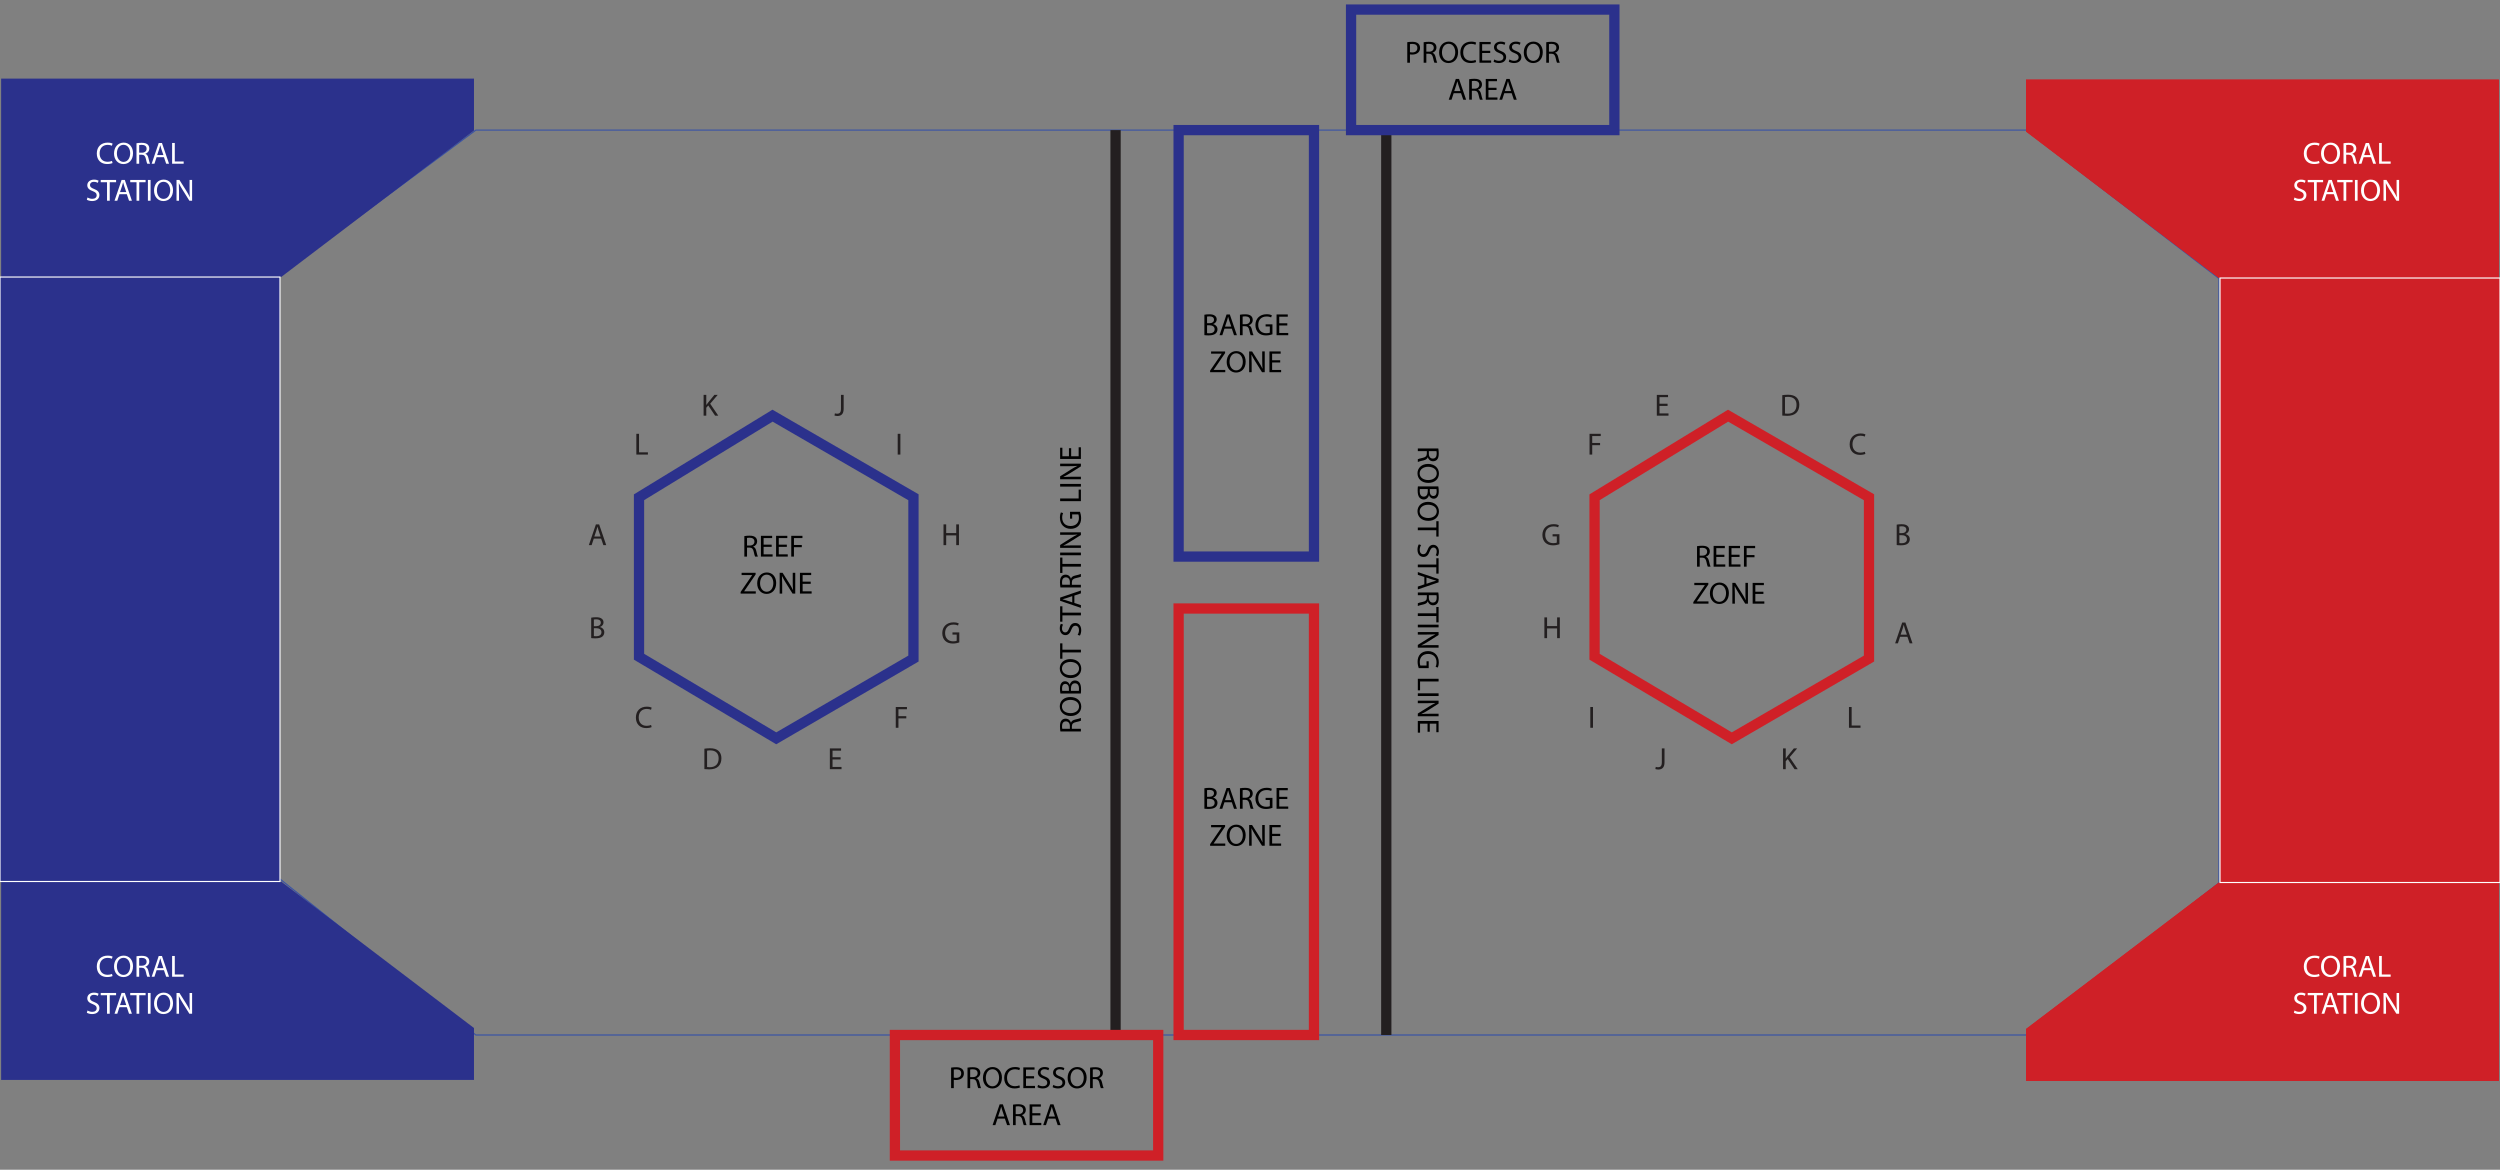 <?xml version="1.0" encoding="UTF-8"?>
<svg id="Layer_1" data-name="Layer 1" xmlns="http://www.w3.org/2000/svg" version="1.1" viewBox="0 0 2189.61 1024.51">
  <rect x="0" y="0" width="2189.61" height="1024.51" fill="#808080" stroke="none"/>
  <defs>
    <style>
      .cls-1, .cls-2, .cls-3, .cls-4, .cls-5 {
        stroke-width: 0px;
      }

      .cls-1, .cls-6 {
        fill: #2b318c;
      }

      .cls-7 {
        stroke: #cf2027;
      }

      .cls-7, .cls-8, .cls-9, .cls-10, .cls-11, .cls-6 {
        stroke-miterlimit: 10;
      }

      .cls-7, .cls-8, .cls-10, .cls-11 {
        fill: none;
      }

      .cls-7, .cls-10, .cls-11 {
        stroke-width: 9px;
      }

      .cls-2 {
        fill: #000;
      }

      .cls-8 {
        stroke: #3953a5;
      }

      .cls-9, .cls-3 {
        fill: #cf2027;
      }

      .cls-9, .cls-6 {
        stroke: #fff;
      }

      .cls-10 {
        stroke: #231f20;
      }

      .cls-11 {
        stroke: #2b318c;
      }

      .cls-4 {
        fill: #231f20;
      }

      .cls-5 {
        fill: #fff;
      }
    </style>
  </defs>
  <polygon class="cls-8" points="416.76 113.95 1774.47 113.95 1943.38 243.88 1943.38 773.32 1774.47 906.5 416.76 906.5 241.36 766.83 241.36 243.88 416.76 113.95"/>
  <polygon class="cls-11" points="559.68 435.52 676.61 364.06 800.04 435.52 800.04 576.81 679.86 646.65 559.68 575.19 559.68 435.52"/>
  <polygon class="cls-7" points="1396.59 435.52 1513.52 364.06 1636.95 435.52 1636.95 576.81 1516.77 646.65 1396.59 575.19 1396.59 435.52"/>
  <line class="cls-10" x1="977.06" y1="113.95" x2="977.06" y2="906.5"/>
  <line class="cls-10" x1="1214.17" y1="113.95" x2="1214.17" y2="906.5"/>
  <rect class="cls-7" x="783.8" y="906.5" width="230.62" height="105.56"/>
  <rect class="cls-11" x="1183.32" y="8.39" width="230.62" height="105.56"/>
  <rect class="cls-7" x="1032.28" y="532.96" width="118.56" height="373.53"/>
  <rect class="cls-11" x="1032.28" y="113.95" width="118.56" height="373.53"/>
  <polygon class="cls-3" points="1774.47 901.25 1774.47 946.72 2188.61 946.72 2188.61 772.95 1943.38 772.95 1774.47 901.25"/>
  <polygon class="cls-3" points="1774.47 115.2 1774.47 69.73 2188.61 69.73 2188.61 243.5 1943.38 243.5 1774.47 115.2"/>
  <polygon class="cls-3" points="1774.47 901.25 1774.47 946.72 2188.61 946.72 2188.61 772.95 1943.38 772.95 1774.47 901.25"/>
  <polygon class="cls-3" points="1774.47 115.2 1774.47 69.73 2188.61 69.73 2188.61 243.5 1943.38 243.5 1774.47 115.2"/>
  <rect class="cls-9" x="1944.38" y="243.5" width="245.23" height="529.44"/>
  <polygon class="cls-1" points="415.14 900.38 415.14 945.85 1 945.85 1 772.08 246.23 772.08 415.14 900.38"/>
  <polygon class="cls-1" points="415.14 114.33 415.14 68.86 1 68.86 1 242.63 246.23 242.63 415.14 114.33"/>
  <rect class="cls-6" x="0" y="242.63" width="245.23" height="529.44" transform="translate(245.23 1014.71) rotate(-180)"/>
  <path class="cls-4" d="M1664.16,557.74l-1.89,5.72h-2.43l6.18-18.19h2.83l6.21,18.19h-2.51l-1.94-5.72h-6.45ZM1670.12,555.9l-1.78-5.24c-.41-1.19-.67-2.27-.95-3.32h-.05c-.27,1.08-.57,2.19-.92,3.29l-1.78,5.26h5.48Z"/>
  <path class="cls-4" d="M1661.22,459.51c1.03-.22,2.64-.38,4.29-.38,2.35,0,3.86.4,4.99,1.32.94.7,1.51,1.78,1.51,3.21,0,1.75-1.16,3.29-3.08,4v.05c1.73.43,3.75,1.86,3.75,4.56,0,1.57-.62,2.75-1.54,3.64-1.27,1.16-3.32,1.7-6.29,1.7-1.62,0-2.86-.11-3.64-.22v-17.9ZM1663.56,466.96h2.13c2.48,0,3.94-1.3,3.94-3.05,0-2.13-1.62-2.97-4-2.97-1.08,0-1.7.08-2.08.16v5.86ZM1663.56,475.68c.46.08,1.13.11,1.97.11,2.43,0,4.67-.89,4.67-3.54,0-2.48-2.13-3.51-4.7-3.51h-1.94v6.94Z"/>
  <path class="cls-4" d="M1633.8,397.55c-.86.43-2.59.86-4.8.86-5.13,0-8.99-3.24-8.99-9.2s3.86-9.56,9.5-9.56c2.27,0,3.7.49,4.32.81l-.57,1.92c-.89-.43-2.16-.76-3.67-.76-4.26,0-7.1,2.73-7.1,7.5,0,4.45,2.56,7.31,6.99,7.31,1.43,0,2.89-.3,3.83-.76l.49,1.86Z"/>
  <path class="cls-4" d="M1561,346.11c1.43-.22,3.13-.38,4.99-.38,3.37,0,5.78.78,7.37,2.27,1.62,1.48,2.56,3.59,2.56,6.53s-.92,5.4-2.62,7.07c-1.7,1.7-4.51,2.62-8.04,2.62-1.67,0-3.08-.08-4.26-.22v-17.9ZM1563.35,362.2c.59.11,1.46.13,2.38.13,5.02,0,7.75-2.81,7.75-7.72.03-4.29-2.4-7.02-7.37-7.02-1.21,0-2.13.11-2.75.24v14.36Z"/>
  <path class="cls-4" d="M1460.53,355.53h-7.07v6.56h7.88v1.97h-10.23v-18.19h9.83v1.97h-7.48v5.75h7.07v1.94Z"/>
  <path class="cls-4" d="M1392.19,379.95h9.8v1.97h-7.45v6.05h6.88v1.94h-6.88v8.23h-2.35v-18.19Z"/>
  <path class="cls-4" d="M1365.82,476.65c-1.05.38-3.13,1-5.59,1-2.75,0-5.02-.7-6.8-2.4-1.57-1.51-2.54-3.94-2.54-6.78.03-5.43,3.75-9.39,9.85-9.39,2.11,0,3.75.46,4.54.84l-.57,1.92c-.97-.43-2.19-.78-4.02-.78-4.43,0-7.32,2.75-7.32,7.31s2.78,7.34,7.02,7.34c1.54,0,2.59-.22,3.13-.49v-5.43h-3.7v-1.89h5.99v8.75Z"/>
  <path class="cls-4" d="M1354.99,540.73v7.61h8.8v-7.61h2.38v18.19h-2.38v-8.53h-8.8v8.53h-2.35v-18.19h2.35Z"/>
  <path class="cls-4" d="M1395.21,619.23v18.19h-2.35v-18.19h2.35Z"/>
  <path class="cls-4" d="M1455.51,655.5h2.35v12.17c0,4.83-2.38,6.32-5.51,6.32-.86,0-1.92-.19-2.51-.43l.35-1.92c.49.19,1.19.35,1.97.35,2.11,0,3.35-.95,3.35-4.51v-11.99Z"/>
  <path class="cls-4" d="M1561.68,655.5h2.35v8.77h.08c.49-.7.97-1.35,1.43-1.94l5.56-6.83h2.92l-6.59,7.72,7.1,10.47h-2.78l-5.99-8.93-1.73,2v6.94h-2.35v-18.19Z"/>
  <path class="cls-4" d="M1619.4,619.23h2.35v16.22h7.77v1.97h-10.12v-18.19Z"/>
  <path class="cls-4" d="M840.21,562.65c-1.05.38-3.13,1-5.59,1-2.75,0-5.02-.7-6.8-2.4-1.57-1.51-2.54-3.94-2.54-6.78.03-5.42,3.75-9.39,9.85-9.39,2.11,0,3.75.46,4.54.84l-.57,1.92c-.97-.43-2.19-.78-4.02-.78-4.43,0-7.32,2.75-7.32,7.31s2.78,7.34,7.02,7.34c1.54,0,2.59-.22,3.13-.49v-5.43h-3.7v-1.89h5.99v8.75Z"/>
  <path class="cls-4" d="M828.71,459.27v7.61h8.8v-7.61h2.38v18.19h-2.38v-8.53h-8.8v8.53h-2.35v-18.19h2.35Z"/>
  <path class="cls-4" d="M788.59,379.95v18.19h-2.35v-18.19h2.35Z"/>
  <path class="cls-4" d="M616.25,345.87h2.35v8.77h.08c.49-.7.97-1.35,1.43-1.94l5.56-6.83h2.92l-6.59,7.72,7.1,10.47h-2.78l-5.99-8.93-1.73,2v6.94h-2.35v-18.19Z"/>
  <path class="cls-4" d="M736.56,345.87h2.35v12.17c0,4.83-2.38,6.32-5.51,6.32-.86,0-1.92-.19-2.51-.43l.35-1.92c.49.19,1.19.35,1.97.35,2.11,0,3.35-.94,3.35-4.51v-11.98Z"/>
  <path class="cls-4" d="M557.34,379.95h2.35v16.22h7.77v1.97h-10.12v-18.19Z"/>
  <path class="cls-4" d="M520.06,471.74l-1.89,5.72h-2.43l6.18-18.19h2.83l6.21,18.19h-2.51l-1.94-5.72h-6.45ZM526.03,469.9l-1.78-5.24c-.41-1.19-.67-2.27-.95-3.32h-.05c-.27,1.08-.57,2.19-.92,3.29l-1.78,5.26h5.48Z"/>
  <path class="cls-4" d="M517.8,540.98c1.03-.22,2.64-.38,4.29-.38,2.35,0,3.86.4,4.99,1.32.94.7,1.51,1.78,1.51,3.21,0,1.75-1.16,3.29-3.08,4v.05c1.73.43,3.75,1.86,3.75,4.56,0,1.57-.62,2.75-1.54,3.64-1.27,1.16-3.32,1.7-6.29,1.7-1.62,0-2.86-.11-3.64-.22v-17.9ZM520.14,548.43h2.13c2.48,0,3.94-1.3,3.94-3.05,0-2.13-1.62-2.97-4-2.97-1.08,0-1.7.08-2.08.16v5.86ZM520.14,557.14c.46.08,1.13.11,1.97.11,2.43,0,4.67-.89,4.67-3.54,0-2.48-2.13-3.51-4.7-3.51h-1.94v6.94Z"/>
  <path class="cls-4" d="M570.73,636.83c-.86.43-2.59.86-4.8.86-5.13,0-8.99-3.24-8.99-9.2s3.86-9.56,9.5-9.56c2.27,0,3.7.49,4.32.81l-.57,1.92c-.89-.43-2.16-.76-3.67-.76-4.26,0-7.1,2.73-7.1,7.5,0,4.45,2.56,7.31,6.99,7.31,1.43,0,2.89-.3,3.83-.76l.48,1.86Z"/>
  <path class="cls-4" d="M616.93,655.74c1.43-.22,3.13-.38,4.99-.38,3.37,0,5.78.78,7.37,2.27,1.62,1.48,2.56,3.59,2.56,6.53s-.92,5.4-2.62,7.07c-1.7,1.7-4.51,2.62-8.04,2.62-1.67,0-3.08-.08-4.26-.22v-17.9ZM619.28,671.83c.59.11,1.46.13,2.38.13,5.02,0,7.75-2.81,7.75-7.72.03-4.29-2.4-7.02-7.37-7.02-1.21,0-2.13.11-2.75.24v14.36Z"/>
  <path class="cls-4" d="M736.24,665.16h-7.07v6.56h7.88v1.97h-10.23v-18.19h9.83v1.97h-7.48v5.75h7.07v1.94Z"/>
  <path class="cls-4" d="M784.55,619.23h9.8v1.97h-7.45v6.05h6.88v1.94h-6.88v8.23h-2.35v-18.19Z"/>
  <g>
    <path class="cls-2" d="M1486.34,478.37c1.19-.24,2.89-.38,4.51-.38,2.51,0,4.13.46,5.26,1.48.92.81,1.43,2.05,1.43,3.46,0,2.4-1.51,4-3.43,4.64v.08c1.4.49,2.24,1.78,2.67,3.67.59,2.54,1.03,4.29,1.4,4.99h-2.43c-.3-.51-.7-2.08-1.21-4.35-.54-2.51-1.51-3.46-3.64-3.54h-2.21v7.88h-2.35v-17.95ZM1488.69,486.65h2.4c2.51,0,4.1-1.38,4.1-3.46,0-2.35-1.7-3.37-4.18-3.4-1.13,0-1.94.11-2.32.22v6.64Z"/>
    <path class="cls-2" d="M1510.28,487.79h-7.07v6.56h7.88v1.97h-10.23v-18.19h9.83v1.97h-7.48v5.75h7.07v1.94Z"/>
    <path class="cls-2" d="M1523.57,487.79h-7.07v6.56h7.88v1.97h-10.23v-18.19h9.83v1.97h-7.48v5.75h7.07v1.94Z"/>
    <path class="cls-2" d="M1527.43,478.12h9.8v1.97h-7.45v6.05h6.88v1.94h-6.88v8.23h-2.35v-18.19Z"/>
    <path class="cls-2" d="M1483.07,527.34l10.1-14.77v-.08h-9.23v-1.97h12.28v1.43l-10.04,14.71v.08h10.18v1.97h-13.28v-1.38Z"/>
    <path class="cls-2" d="M1514.23,519.43c0,6.26-3.81,9.58-8.45,9.58s-8.18-3.73-8.18-9.23c0-5.78,3.59-9.56,8.45-9.56s8.18,3.81,8.18,9.2ZM1500.11,519.73c0,3.89,2.11,7.37,5.8,7.37s5.83-3.43,5.83-7.56c0-3.62-1.89-7.4-5.8-7.4s-5.83,3.59-5.83,7.58Z"/>
    <path class="cls-2" d="M1517.28,528.72v-18.19h2.56l5.83,9.2c1.35,2.13,2.4,4.05,3.27,5.91l.05-.03c-.22-2.43-.27-4.64-.27-7.48v-7.61h2.21v18.19h-2.38l-5.78-9.23c-1.27-2.02-2.48-4.1-3.4-6.07l-.08.03c.13,2.29.19,4.48.19,7.5v7.77h-2.21Z"/>
    <path class="cls-2" d="M1544.47,520.19h-7.07v6.56h7.88v1.97h-10.23v-18.19h9.83v1.97h-7.48v5.75h7.07v1.94Z"/>
  </g>
  <g>
    <path class="cls-2" d="M651.93,469.54c1.19-.24,2.89-.38,4.51-.38,2.51,0,4.13.46,5.26,1.48.92.81,1.43,2.05,1.43,3.46,0,2.4-1.51,4-3.43,4.64v.08c1.4.49,2.24,1.78,2.67,3.67.59,2.54,1.03,4.29,1.4,4.99h-2.43c-.3-.51-.7-2.08-1.21-4.35-.54-2.51-1.51-3.46-3.64-3.54h-2.21v7.88h-2.35v-17.95ZM654.27,477.82h2.4c2.51,0,4.1-1.38,4.1-3.46,0-2.35-1.7-3.37-4.18-3.4-1.13,0-1.94.11-2.32.22v6.64Z"/>
    <path class="cls-2" d="M675.87,478.96h-7.07v6.56h7.88v1.97h-10.23v-18.19h9.83v1.97h-7.48v5.75h7.07v1.94Z"/>
    <path class="cls-2" d="M689.15,478.96h-7.07v6.56h7.88v1.97h-10.23v-18.19h9.83v1.97h-7.48v5.75h7.07v1.94Z"/>
    <path class="cls-2" d="M693.02,469.3h9.8v1.97h-7.45v6.05h6.88v1.94h-6.88v8.23h-2.35v-18.19Z"/>
    <path class="cls-2" d="M648.66,518.51l10.1-14.77v-.08h-9.23v-1.97h12.28v1.43l-10.04,14.71v.08h10.18v1.97h-13.28v-1.38Z"/>
    <path class="cls-2" d="M679.81,510.6c0,6.26-3.81,9.58-8.45,9.58s-8.18-3.73-8.18-9.23c0-5.78,3.59-9.56,8.45-9.56s8.18,3.81,8.18,9.2ZM665.7,510.9c0,3.89,2.11,7.37,5.8,7.37s5.83-3.43,5.83-7.56c0-3.62-1.89-7.4-5.8-7.4s-5.83,3.59-5.83,7.58Z"/>
    <path class="cls-2" d="M682.87,519.89v-18.19h2.56l5.83,9.2c1.35,2.13,2.4,4.05,3.27,5.91l.05-.03c-.22-2.43-.27-4.64-.27-7.48v-7.61h2.21v18.19h-2.38l-5.78-9.23c-1.27-2.02-2.48-4.1-3.4-6.07l-.08.03c.13,2.29.19,4.48.19,7.5v7.77h-2.21Z"/>
    <path class="cls-2" d="M710.05,511.36h-7.07v6.56h7.88v1.97h-10.23v-18.19h9.83v1.97h-7.48v5.75h7.07v1.94Z"/>
  </g>
  <g>
    <path class="cls-2" d="M1054.86,275.65c1.03-.22,2.64-.38,4.29-.38,2.35,0,3.86.4,4.99,1.32.94.7,1.51,1.78,1.51,3.21,0,1.75-1.16,3.29-3.08,4v.05c1.73.43,3.75,1.86,3.75,4.56,0,1.57-.62,2.75-1.54,3.64-1.27,1.16-3.32,1.7-6.29,1.7-1.62,0-2.86-.11-3.64-.22v-17.9ZM1057.2,283.1h2.13c2.48,0,3.94-1.3,3.94-3.05,0-2.13-1.62-2.97-4-2.97-1.08,0-1.7.08-2.08.16v5.86ZM1057.2,291.82c.46.08,1.13.11,1.97.11,2.43,0,4.67-.89,4.67-3.54,0-2.48-2.13-3.51-4.7-3.51h-1.94v6.94Z"/>
    <path class="cls-2" d="M1072.43,287.88l-1.89,5.72h-2.43l6.18-18.19h2.83l6.21,18.19h-2.51l-1.94-5.72h-6.45ZM1078.4,286.04l-1.78-5.24c-.41-1.19-.67-2.27-.95-3.32h-.05c-.27,1.08-.57,2.19-.92,3.29l-1.78,5.26h5.48Z"/>
    <path class="cls-2" d="M1086.01,275.65c1.19-.24,2.89-.38,4.51-.38,2.51,0,4.13.46,5.26,1.48.92.81,1.43,2.05,1.43,3.46,0,2.4-1.51,3.99-3.43,4.64v.08c1.4.49,2.24,1.78,2.67,3.67.59,2.54,1.03,4.29,1.4,4.99h-2.43c-.3-.51-.7-2.08-1.21-4.35-.54-2.51-1.51-3.46-3.64-3.54h-2.21v7.88h-2.35v-17.95ZM1088.36,283.94h2.4c2.51,0,4.1-1.38,4.1-3.46,0-2.35-1.7-3.37-4.18-3.4-1.13,0-1.94.11-2.32.22v6.64Z"/>
    <path class="cls-2" d="M1114.47,292.79c-1.05.38-3.13,1-5.59,1-2.75,0-5.02-.7-6.8-2.4-1.57-1.51-2.54-3.94-2.54-6.78.03-5.43,3.75-9.39,9.85-9.39,2.11,0,3.75.46,4.54.84l-.57,1.92c-.97-.43-2.19-.78-4.02-.78-4.43,0-7.32,2.75-7.32,7.31s2.78,7.34,7.02,7.34c1.54,0,2.59-.22,3.13-.49v-5.43h-3.7v-1.89h5.99v8.75Z"/>
    <path class="cls-2" d="M1127.48,285.07h-7.07v6.56h7.88v1.97h-10.23v-18.19h9.83v1.97h-7.48v5.75h7.07v1.94Z"/>
    <path class="cls-2" d="M1059.85,324.63l10.1-14.77v-.08h-9.23v-1.97h12.28v1.43l-10.04,14.71v.08h10.18v1.97h-13.28v-1.38Z"/>
    <path class="cls-2" d="M1091.01,316.72c0,6.26-3.81,9.58-8.45,9.58s-8.18-3.73-8.18-9.23c0-5.78,3.59-9.56,8.45-9.56s8.18,3.81,8.18,9.2ZM1076.89,317.01c0,3.89,2.11,7.37,5.8,7.37s5.83-3.43,5.83-7.56c0-3.62-1.89-7.4-5.8-7.4s-5.83,3.59-5.83,7.58Z"/>
    <path class="cls-2" d="M1094.06,326v-18.19h2.56l5.83,9.2c1.35,2.13,2.4,4.05,3.27,5.91l.05-.03c-.22-2.43-.27-4.64-.27-7.48v-7.61h2.21v18.19h-2.38l-5.78-9.23c-1.27-2.02-2.48-4.1-3.4-6.07l-.08.03c.13,2.29.19,4.48.19,7.5v7.77h-2.21Z"/>
    <path class="cls-2" d="M1121.25,317.47h-7.07v6.56h7.88v1.97h-10.23v-18.19h9.83v1.97h-7.48v5.75h7.07v1.94Z"/>
  </g>
  <g>
    <path class="cls-2" d="M1054.86,690.41c1.03-.22,2.64-.38,4.29-.38,2.35,0,3.86.41,4.99,1.32.94.7,1.51,1.78,1.51,3.21,0,1.75-1.16,3.29-3.08,4v.05c1.73.43,3.75,1.86,3.75,4.56,0,1.57-.62,2.75-1.54,3.64-1.27,1.16-3.32,1.7-6.29,1.7-1.62,0-2.86-.11-3.64-.22v-17.9ZM1057.2,697.86h2.13c2.48,0,3.94-1.3,3.94-3.05,0-2.13-1.62-2.97-4-2.97-1.08,0-1.7.08-2.08.16v5.86ZM1057.2,706.58c.46.08,1.13.11,1.97.11,2.43,0,4.67-.89,4.67-3.54,0-2.48-2.13-3.51-4.7-3.51h-1.94v6.94Z"/>
    <path class="cls-2" d="M1072.43,702.64l-1.89,5.72h-2.43l6.18-18.19h2.83l6.21,18.19h-2.51l-1.94-5.72h-6.45ZM1078.4,700.8l-1.78-5.24c-.41-1.19-.67-2.27-.95-3.32h-.05c-.27,1.08-.57,2.19-.92,3.29l-1.78,5.26h5.48Z"/>
    <path class="cls-2" d="M1086.01,690.41c1.19-.24,2.89-.38,4.51-.38,2.51,0,4.13.46,5.26,1.49.92.81,1.43,2.05,1.43,3.46,0,2.4-1.51,3.99-3.43,4.64v.08c1.4.49,2.24,1.78,2.67,3.67.59,2.54,1.03,4.29,1.4,4.99h-2.43c-.3-.51-.7-2.08-1.21-4.35-.54-2.51-1.51-3.46-3.64-3.54h-2.21v7.88h-2.35v-17.95ZM1088.36,698.7h2.4c2.51,0,4.1-1.38,4.1-3.46,0-2.35-1.7-3.37-4.18-3.4-1.13,0-1.94.11-2.32.22v6.64Z"/>
    <path class="cls-2" d="M1114.47,707.55c-1.05.38-3.13,1-5.59,1-2.75,0-5.02-.7-6.8-2.4-1.57-1.51-2.54-3.94-2.54-6.78.03-5.43,3.75-9.39,9.85-9.39,2.11,0,3.75.46,4.54.84l-.57,1.92c-.97-.43-2.19-.78-4.02-.78-4.43,0-7.32,2.75-7.32,7.31s2.78,7.34,7.02,7.34c1.54,0,2.59-.22,3.13-.49v-5.43h-3.7v-1.89h5.99v8.75Z"/>
    <path class="cls-2" d="M1127.48,699.83h-7.07v6.56h7.88v1.97h-10.23v-18.19h9.83v1.97h-7.48v5.75h7.07v1.94Z"/>
    <path class="cls-2" d="M1059.85,739.38l10.1-14.76v-.08h-9.23v-1.97h12.28v1.43l-10.04,14.71v.08h10.18v1.97h-13.28v-1.38Z"/>
    <path class="cls-2" d="M1091.01,731.47c0,6.26-3.81,9.58-8.45,9.58s-8.18-3.73-8.18-9.23c0-5.78,3.59-9.56,8.45-9.56s8.18,3.81,8.18,9.2ZM1076.89,731.77c0,3.89,2.11,7.37,5.8,7.37s5.83-3.43,5.83-7.56c0-3.62-1.89-7.4-5.8-7.4s-5.83,3.59-5.83,7.58Z"/>
    <path class="cls-2" d="M1094.06,740.76v-18.19h2.56l5.83,9.2c1.35,2.13,2.4,4.05,3.27,5.91l.05-.03c-.22-2.43-.27-4.64-.27-7.48v-7.61h2.21v18.19h-2.38l-5.78-9.23c-1.27-2.02-2.48-4.1-3.4-6.07l-.08.03c.13,2.29.19,4.48.19,7.5v7.77h-2.21Z"/>
    <path class="cls-2" d="M1121.25,732.23h-7.07v6.56h7.88v1.97h-10.23v-18.19h9.83v1.97h-7.48v5.75h7.07v1.94Z"/>
  </g>
  <g>
    <path class="cls-2" d="M833.02,935.07c1.13-.19,2.62-.35,4.51-.35,2.32,0,4.02.54,5.1,1.51,1,.86,1.59,2.19,1.59,3.81s-.49,2.94-1.4,3.89c-1.24,1.32-3.27,2-5.56,2-.7,0-1.35-.03-1.89-.16v7.29h-2.35v-17.98ZM835.37,943.84c.51.13,1.16.19,1.94.19,2.83,0,4.56-1.38,4.56-3.89s-1.7-3.56-4.29-3.56c-1.03,0-1.81.08-2.21.19v7.07Z"/>
    <path class="cls-2" d="M847.39,935.09c1.19-.24,2.89-.38,4.51-.38,2.51,0,4.13.46,5.26,1.48.92.81,1.43,2.05,1.43,3.46,0,2.4-1.51,4-3.43,4.64v.08c1.4.49,2.24,1.78,2.67,3.67.59,2.54,1.03,4.29,1.4,4.99h-2.43c-.3-.51-.7-2.08-1.21-4.35-.54-2.51-1.51-3.46-3.64-3.54h-2.21v7.88h-2.35v-17.95ZM849.73,943.38h2.4c2.51,0,4.1-1.38,4.1-3.46,0-2.35-1.7-3.37-4.18-3.4-1.13,0-1.94.11-2.32.22v6.64Z"/>
    <path class="cls-2" d="M877.54,943.76c0,6.26-3.81,9.58-8.45,9.58s-8.18-3.72-8.18-9.23c0-5.78,3.59-9.56,8.45-9.56s8.18,3.81,8.18,9.21ZM863.42,944.06c0,3.89,2.11,7.37,5.8,7.37s5.83-3.43,5.83-7.56c0-3.62-1.89-7.4-5.8-7.4s-5.83,3.59-5.83,7.58Z"/>
    <path class="cls-2" d="M893.31,952.45c-.86.43-2.59.86-4.8.86-5.13,0-8.99-3.24-8.99-9.2s3.86-9.56,9.5-9.56c2.27,0,3.7.49,4.32.81l-.57,1.92c-.89-.43-2.16-.76-3.67-.76-4.26,0-7.1,2.73-7.1,7.5,0,4.45,2.56,7.32,6.99,7.32,1.43,0,2.89-.3,3.83-.76l.49,1.86Z"/>
    <path class="cls-2" d="M905.68,944.52h-7.07v6.56h7.88v1.97h-10.23v-18.19h9.83v1.97h-7.48v5.75h7.07v1.94Z"/>
    <path class="cls-2" d="M909.22,950.18c1.05.65,2.59,1.19,4.21,1.19,2.4,0,3.81-1.27,3.81-3.1,0-1.7-.97-2.67-3.43-3.62-2.97-1.05-4.8-2.59-4.8-5.16,0-2.83,2.35-4.94,5.88-4.94,1.86,0,3.21.43,4.02.89l-.65,1.92c-.59-.32-1.81-.86-3.46-.86-2.48,0-3.43,1.49-3.43,2.73,0,1.7,1.11,2.54,3.62,3.51,3.08,1.19,4.64,2.67,4.64,5.34,0,2.81-2.08,5.24-6.37,5.24-1.75,0-3.67-.51-4.64-1.16l.59-1.97Z"/>
    <path class="cls-2" d="M922.53,950.18c1.05.65,2.59,1.19,4.21,1.19,2.4,0,3.81-1.27,3.81-3.1,0-1.7-.97-2.67-3.43-3.62-2.97-1.05-4.8-2.59-4.8-5.16,0-2.83,2.35-4.94,5.88-4.94,1.86,0,3.21.43,4.02.89l-.65,1.92c-.59-.32-1.81-.86-3.46-.86-2.48,0-3.43,1.49-3.43,2.73,0,1.7,1.11,2.54,3.62,3.51,3.08,1.19,4.64,2.67,4.64,5.34,0,2.81-2.08,5.24-6.37,5.24-1.75,0-3.67-.51-4.64-1.16l.59-1.97Z"/>
    <path class="cls-2" d="M951.71,943.76c0,6.26-3.81,9.58-8.45,9.58s-8.18-3.72-8.18-9.23c0-5.78,3.59-9.56,8.45-9.56s8.18,3.81,8.18,9.21ZM937.59,944.06c0,3.89,2.11,7.37,5.8,7.37s5.83-3.43,5.83-7.56c0-3.62-1.89-7.4-5.8-7.4s-5.83,3.59-5.83,7.58Z"/>
    <path class="cls-2" d="M954.76,935.09c1.19-.24,2.89-.38,4.51-.38,2.51,0,4.13.46,5.26,1.48.92.81,1.43,2.05,1.43,3.46,0,2.4-1.51,4-3.43,4.64v.08c1.4.49,2.24,1.78,2.67,3.67.59,2.54,1.03,4.29,1.4,4.99h-2.43c-.3-.51-.7-2.08-1.21-4.35-.54-2.51-1.51-3.46-3.64-3.54h-2.21v7.88h-2.35v-17.95ZM957.11,943.38h2.4c2.51,0,4.1-1.38,4.1-3.46,0-2.35-1.7-3.37-4.18-3.4-1.13,0-1.94.11-2.32.22v6.64Z"/>
    <path class="cls-2" d="M873.67,979.72l-1.89,5.72h-2.43l6.18-18.19h2.83l6.21,18.19h-2.51l-1.94-5.72h-6.45ZM879.64,977.89l-1.78-5.24c-.41-1.19-.67-2.27-.95-3.32h-.05c-.27,1.08-.57,2.19-.92,3.29l-1.78,5.26h5.48Z"/>
    <path class="cls-2" d="M887.25,967.5c1.19-.24,2.89-.38,4.51-.38,2.51,0,4.13.46,5.26,1.48.92.81,1.43,2.05,1.43,3.46,0,2.4-1.51,4-3.43,4.64v.08c1.4.49,2.24,1.78,2.67,3.67.59,2.54,1.03,4.29,1.4,4.99h-2.43c-.3-.51-.7-2.08-1.21-4.35-.54-2.51-1.51-3.46-3.64-3.54h-2.21v7.88h-2.35v-17.95ZM889.6,975.78h2.4c2.51,0,4.1-1.38,4.1-3.46,0-2.35-1.7-3.37-4.18-3.4-1.13,0-1.94.11-2.32.22v6.64Z"/>
    <path class="cls-2" d="M911.2,976.92h-7.07v6.56h7.88v1.97h-10.23v-18.19h9.83v1.97h-7.48v5.75h7.07v1.94Z"/>
    <path class="cls-2" d="M918,979.72l-1.89,5.72h-2.43l6.18-18.19h2.83l6.21,18.19h-2.51l-1.94-5.72h-6.45ZM923.97,977.89l-1.78-5.24c-.41-1.19-.67-2.27-.95-3.32h-.05c-.27,1.08-.57,2.19-.92,3.29l-1.78,5.26h5.48Z"/>
  </g>
  <g>
    <path class="cls-2" d="M1232.54,36.96c1.13-.19,2.62-.35,4.51-.35,2.32,0,4.02.54,5.1,1.51,1,.86,1.59,2.19,1.59,3.81s-.49,2.94-1.4,3.89c-1.24,1.32-3.27,2-5.56,2-.7,0-1.35-.03-1.89-.16v7.29h-2.35v-17.98ZM1234.89,45.74c.51.13,1.16.19,1.94.19,2.83,0,4.56-1.38,4.56-3.89s-1.7-3.56-4.29-3.56c-1.03,0-1.81.08-2.21.19v7.07Z"/>
    <path class="cls-2" d="M1246.91,36.99c1.19-.24,2.89-.38,4.51-.38,2.51,0,4.13.46,5.26,1.48.92.81,1.43,2.05,1.43,3.46,0,2.4-1.51,4-3.43,4.64v.08c1.4.49,2.24,1.78,2.67,3.67.59,2.54,1.03,4.29,1.4,4.99h-2.43c-.3-.51-.7-2.08-1.21-4.35-.54-2.51-1.51-3.46-3.64-3.54h-2.21v7.88h-2.35v-17.95ZM1249.25,45.28h2.4c2.51,0,4.1-1.38,4.1-3.46,0-2.35-1.7-3.37-4.18-3.4-1.13,0-1.94.11-2.32.22v6.64Z"/>
    <path class="cls-2" d="M1277.06,45.65c0,6.26-3.81,9.58-8.45,9.58s-8.18-3.72-8.18-9.23c0-5.78,3.59-9.56,8.45-9.56s8.18,3.81,8.18,9.21ZM1262.94,45.95c0,3.89,2.11,7.37,5.8,7.37s5.83-3.43,5.83-7.56c0-3.62-1.89-7.4-5.8-7.4s-5.83,3.59-5.83,7.58Z"/>
    <path class="cls-2" d="M1292.83,54.35c-.86.43-2.59.86-4.8.86-5.13,0-8.99-3.24-8.99-9.2s3.86-9.56,9.5-9.56c2.27,0,3.7.49,4.32.81l-.57,1.92c-.89-.43-2.16-.76-3.67-.76-4.26,0-7.1,2.73-7.1,7.5,0,4.45,2.56,7.32,6.99,7.32,1.43,0,2.89-.3,3.83-.76l.49,1.86Z"/>
    <path class="cls-2" d="M1305.2,46.41h-7.07v6.56h7.88v1.97h-10.23v-18.19h9.83v1.97h-7.48v5.75h7.07v1.94Z"/>
    <path class="cls-2" d="M1308.73,52.08c1.05.65,2.59,1.19,4.21,1.19,2.4,0,3.81-1.27,3.81-3.1,0-1.7-.97-2.67-3.43-3.62-2.97-1.05-4.8-2.59-4.8-5.16,0-2.83,2.35-4.94,5.88-4.94,1.86,0,3.21.43,4.02.89l-.65,1.92c-.59-.32-1.81-.86-3.46-.86-2.48,0-3.43,1.49-3.43,2.73,0,1.7,1.11,2.54,3.62,3.51,3.08,1.19,4.64,2.67,4.64,5.34,0,2.81-2.08,5.24-6.37,5.24-1.75,0-3.67-.51-4.64-1.16l.59-1.97Z"/>
    <path class="cls-2" d="M1322.05,52.08c1.05.65,2.59,1.19,4.21,1.19,2.4,0,3.81-1.27,3.81-3.1,0-1.7-.97-2.67-3.43-3.62-2.97-1.05-4.8-2.59-4.8-5.16,0-2.83,2.35-4.94,5.88-4.94,1.86,0,3.21.43,4.02.89l-.65,1.92c-.59-.32-1.81-.86-3.46-.86-2.48,0-3.43,1.49-3.43,2.73,0,1.7,1.11,2.54,3.62,3.51,3.08,1.19,4.64,2.67,4.64,5.34,0,2.81-2.08,5.24-6.37,5.24-1.75,0-3.67-.51-4.64-1.16l.59-1.97Z"/>
    <path class="cls-2" d="M1351.23,45.65c0,6.26-3.81,9.58-8.45,9.58s-8.18-3.72-8.18-9.23c0-5.78,3.59-9.56,8.45-9.56s8.18,3.81,8.18,9.21ZM1337.11,45.95c0,3.89,2.11,7.37,5.8,7.37s5.83-3.43,5.83-7.56c0-3.62-1.89-7.4-5.8-7.4s-5.83,3.59-5.83,7.58Z"/>
    <path class="cls-2" d="M1354.28,36.99c1.19-.24,2.89-.38,4.51-.38,2.51,0,4.13.46,5.26,1.48.92.81,1.43,2.05,1.43,3.46,0,2.4-1.51,4-3.43,4.64v.08c1.4.49,2.24,1.78,2.67,3.67.59,2.54,1.03,4.29,1.4,4.99h-2.43c-.3-.51-.7-2.08-1.21-4.35-.54-2.51-1.51-3.46-3.64-3.54h-2.21v7.88h-2.35v-17.95ZM1356.63,45.28h2.4c2.51,0,4.1-1.38,4.1-3.46,0-2.35-1.7-3.37-4.18-3.4-1.13,0-1.94.11-2.32.22v6.64Z"/>
    <path class="cls-2" d="M1273.19,81.62l-1.89,5.72h-2.43l6.18-18.19h2.83l6.21,18.19h-2.51l-1.94-5.72h-6.45ZM1279.15,79.78l-1.78-5.24c-.41-1.19-.67-2.27-.95-3.32h-.05c-.27,1.08-.57,2.19-.92,3.29l-1.78,5.26h5.48Z"/>
    <path class="cls-2" d="M1286.77,69.39c1.19-.24,2.89-.38,4.51-.38,2.51,0,4.13.46,5.26,1.48.92.81,1.43,2.05,1.43,3.46,0,2.4-1.51,4-3.43,4.64v.08c1.4.49,2.24,1.78,2.67,3.67.59,2.54,1.03,4.29,1.4,4.99h-2.43c-.3-.51-.7-2.08-1.21-4.35-.54-2.51-1.51-3.46-3.64-3.54h-2.21v7.88h-2.35v-17.95ZM1289.12,77.68h2.4c2.51,0,4.1-1.38,4.1-3.46,0-2.35-1.7-3.37-4.18-3.4-1.13,0-1.94.11-2.32.22v6.64Z"/>
    <path class="cls-2" d="M1310.72,78.81h-7.07v6.56h7.88v1.97h-10.23v-18.19h9.83v1.97h-7.48v5.75h7.07v1.94Z"/>
    <path class="cls-2" d="M1317.52,81.62l-1.89,5.72h-2.43l6.18-18.19h2.83l6.21,18.19h-2.51l-1.94-5.72h-6.45ZM1323.49,79.78l-1.78-5.24c-.41-1.19-.67-2.27-.95-3.32h-.05c-.27,1.08-.57,2.19-.92,3.29l-1.78,5.26h5.48Z"/>
  </g>
  <g>
    <path class="cls-2" d="M1259.73,392.79c.24,1.19.38,2.89.38,4.51,0,2.51-.46,4.13-1.48,5.26-.81.92-2.05,1.43-3.46,1.43-2.4,0-4-1.51-4.64-3.43h-.08c-.49,1.4-1.78,2.24-3.67,2.67-2.54.59-4.29,1.03-4.99,1.4v-2.43c.51-.3,2.08-.7,4.35-1.21,2.51-.54,3.46-1.51,3.54-3.64v-2.21h-7.88v-2.35h17.95ZM1251.45,395.14v2.4c0,2.51,1.38,4.1,3.46,4.1,2.35,0,3.37-1.7,3.4-4.18,0-1.13-.11-1.94-.22-2.32h-6.64Z"/>
    <path class="cls-2" d="M1251.07,422.95c-6.26,0-9.58-3.81-9.58-8.45s3.72-8.18,9.23-8.18c5.78,0,9.56,3.59,9.56,8.45s-3.81,8.18-9.21,8.18ZM1250.77,408.83c-3.89,0-7.37,2.11-7.37,5.8s3.43,5.83,7.56,5.83c3.62,0,7.4-1.89,7.4-5.8s-3.59-5.83-7.58-5.83Z"/>
    <path class="cls-2" d="M1259.73,426c.22,1.03.38,2.64.38,4.29,0,2.35-.41,3.86-1.32,4.99-.7.94-1.78,1.51-3.21,1.51-1.75,0-3.29-1.16-3.99-3.08h-.05c-.43,1.73-1.86,3.75-4.56,3.75-1.57,0-2.75-.62-3.64-1.54-1.16-1.27-1.7-3.32-1.7-6.29,0-1.62.11-2.86.22-3.64h17.9ZM1243.56,428.35c-.08.46-.11,1.13-.11,1.97,0,2.43.89,4.67,3.54,4.67,2.48,0,3.51-2.13,3.51-4.7v-1.94h-6.94ZM1252.28,428.35v2.13c0,2.48,1.3,3.94,3.05,3.94,2.13,0,2.97-1.62,2.97-4,0-1.08-.08-1.7-.16-2.08h-5.86Z"/>
    <path class="cls-2" d="M1251.07,456.18c-6.26,0-9.58-3.81-9.58-8.45s3.72-8.18,9.23-8.18c5.78,0,9.56,3.59,9.56,8.45s-3.81,8.18-9.21,8.18ZM1250.77,442.07c-3.89,0-7.37,2.11-7.37,5.8s3.43,5.83,7.56,5.83c3.62,0,7.4-1.89,7.4-5.8s-3.59-5.83-7.58-5.83Z"/>
    <path class="cls-2" d="M1257.98,462.02v-5.53h2v13.47h-2v-5.56h-16.2v-2.38h16.2Z"/>
    <path class="cls-2" d="M1244.64,477.38c-.65,1.05-1.19,2.59-1.19,4.21,0,2.4,1.27,3.81,3.1,3.81,1.7,0,2.67-.97,3.62-3.43,1.05-2.97,2.59-4.8,5.16-4.8,2.83,0,4.94,2.35,4.94,5.88,0,1.86-.43,3.21-.89,4.02l-1.92-.65c.32-.59.86-1.81.86-3.46,0-2.48-1.49-3.43-2.73-3.43-1.7,0-2.54,1.11-3.51,3.62-1.19,3.08-2.67,4.64-5.34,4.64-2.81,0-5.24-2.08-5.24-6.37,0-1.75.51-3.67,1.16-4.64l1.97.59Z"/>
    <path class="cls-2" d="M1257.98,494.47v-5.53h2v13.47h-2v-5.56h-16.2v-2.38h16.2Z"/>
    <path class="cls-2" d="M1247.51,505.35l-5.72-1.89v-2.43l18.19,6.18v2.83l-18.19,6.21v-2.51l5.72-1.94v-6.45ZM1249.34,511.32l5.24-1.78c1.19-.41,2.27-.67,3.32-.95v-.05c-1.08-.27-2.19-.57-3.29-.92l-5.26-1.78v5.48Z"/>
    <path class="cls-2" d="M1259.73,518.94c.24,1.19.38,2.89.38,4.51,0,2.51-.46,4.13-1.48,5.26-.81.92-2.05,1.43-3.46,1.43-2.4,0-4-1.51-4.64-3.43h-.08c-.49,1.4-1.78,2.24-3.67,2.67-2.54.59-4.29,1.03-4.99,1.4v-2.43c.51-.3,2.08-.7,4.35-1.21,2.51-.54,3.46-1.51,3.54-3.64v-2.21h-7.88v-2.35h17.95ZM1251.45,521.28v2.4c0,2.51,1.38,4.1,3.46,4.1,2.35,0,3.37-1.7,3.4-4.18,0-1.13-.11-1.94-.22-2.32h-6.64Z"/>
    <path class="cls-2" d="M1257.98,537.16v-5.53h2v13.47h-2v-5.56h-16.2v-2.38h16.2Z"/>
    <path class="cls-2" d="M1259.98,549.47h-18.19v-2.35h18.19v2.35Z"/>
    <path class="cls-2" d="M1241.78,553.58h18.19v2.56l-9.21,5.83c-2.13,1.35-4.05,2.4-5.91,3.27l.03.05c2.43-.22,4.64-.27,7.48-.27h7.61v2.21h-18.19v-2.38l9.23-5.78c2.02-1.27,4.1-2.48,6.07-3.4l-.03-.08c-2.29.13-4.48.19-7.5.19h-7.77v-2.21Z"/>
    <path class="cls-2" d="M1242.59,585.19c-.38-1.05-1-3.13-1-5.59,0-2.75.7-5.02,2.4-6.8,1.51-1.57,3.94-2.54,6.77-2.54,5.43.03,9.39,3.75,9.39,9.85,0,2.11-.46,3.75-.84,4.54l-1.92-.57c.43-.97.78-2.19.78-4.02,0-4.43-2.75-7.32-7.32-7.32s-7.34,2.78-7.34,7.02c0,1.54.22,2.59.49,3.13h5.43v-3.7h1.89v5.99h-8.75Z"/>
    <path class="cls-2" d="M1259.98,594.51v2.35h-16.22v7.77h-1.97v-10.12h18.19Z"/>
    <path class="cls-2" d="M1259.98,609.6h-18.19v-2.35h18.19v2.35Z"/>
    <path class="cls-2" d="M1241.78,613.7h18.19v2.56l-9.21,5.83c-2.13,1.35-4.05,2.4-5.91,3.27l.03.05c2.43-.22,4.64-.27,7.48-.27h7.61v2.21h-18.19v-2.38l9.23-5.78c2.02-1.27,4.1-2.48,6.07-3.4l-.03-.08c-2.29.13-4.48.19-7.5.19h-7.77v-2.21Z"/>
    <path class="cls-2" d="M1250.31,640.89v-7.07h-6.56v7.88h-1.97v-10.23h18.19v9.83h-1.97v-7.48h-5.75v7.07h-1.94Z"/>
  </g>
  <g>
    <path class="cls-2" d="M928.75,640.65c-.24-1.19-.38-2.89-.38-4.51,0-2.51.46-4.13,1.48-5.26.81-.92,2.05-1.43,3.46-1.43,2.4,0,4,1.51,4.64,3.43h.08c.49-1.4,1.78-2.24,3.67-2.67,2.54-.59,4.29-1.03,4.99-1.4v2.43c-.51.3-2.08.7-4.35,1.21-2.51.54-3.46,1.51-3.54,3.64v2.21h7.88v2.35h-17.95ZM937.04,638.3v-2.4c0-2.51-1.38-4.1-3.46-4.1-2.35,0-3.37,1.7-3.4,4.18,0,1.13.11,1.94.22,2.32h6.64Z"/>
    <path class="cls-2" d="M937.42,610.49c6.26,0,9.58,3.81,9.58,8.45s-3.72,8.18-9.23,8.18c-5.78,0-9.56-3.59-9.56-8.45s3.81-8.18,9.21-8.18ZM937.71,624.61c3.89,0,7.37-2.11,7.37-5.8s-3.43-5.83-7.56-5.83c-3.62,0-7.4,1.89-7.4,5.8s3.59,5.83,7.58,5.83Z"/>
    <path class="cls-2" d="M928.75,607.44c-.22-1.03-.38-2.64-.38-4.29,0-2.35.41-3.86,1.32-4.99.7-.94,1.78-1.51,3.21-1.51,1.75,0,3.29,1.16,3.99,3.08h.05c.43-1.73,1.86-3.75,4.56-3.75,1.57,0,2.75.62,3.64,1.54,1.16,1.27,1.7,3.32,1.7,6.29,0,1.62-.11,2.86-.22,3.64h-17.9ZM936.2,605.09v-2.13c0-2.48-1.3-3.94-3.05-3.94-2.13,0-2.97,1.62-2.97,4,0,1.08.08,1.7.16,2.08h5.86ZM944.92,605.09c.08-.46.11-1.13.11-1.97,0-2.43-.89-4.67-3.54-4.67-2.48,0-3.51,2.13-3.51,4.7v1.94h6.94Z"/>
    <path class="cls-2" d="M937.42,577.26c6.26,0,9.58,3.81,9.58,8.45s-3.72,8.18-9.23,8.18c-5.78,0-9.56-3.59-9.56-8.45s3.81-8.18,9.21-8.18ZM937.71,591.37c3.89,0,7.37-2.11,7.37-5.8s-3.43-5.83-7.56-5.83c-3.62,0-7.4,1.89-7.4,5.8s3.59,5.83,7.58,5.83Z"/>
    <path class="cls-2" d="M930.51,571.42v5.53h-2v-13.47h2v5.56h16.2v2.38h-16.2Z"/>
    <path class="cls-2" d="M943.84,556.06c.65-1.05,1.19-2.59,1.19-4.21,0-2.4-1.27-3.81-3.1-3.81-1.7,0-2.67.97-3.62,3.43-1.05,2.97-2.59,4.8-5.16,4.8-2.83,0-4.94-2.35-4.94-5.88,0-1.86.43-3.21.89-4.02l1.92.65c-.32.59-.86,1.81-.86,3.46,0,2.48,1.49,3.43,2.73,3.43,1.7,0,2.54-1.11,3.51-3.62,1.19-3.08,2.67-4.64,5.34-4.64,2.81,0,5.24,2.08,5.24,6.37,0,1.75-.51,3.67-1.16,4.64l-1.97-.59Z"/>
    <path class="cls-2" d="M930.51,538.97v5.53h-2v-13.47h2v5.56h16.2v2.38h-16.2Z"/>
    <path class="cls-2" d="M940.98,528.09l5.72,1.89v2.43l-18.19-6.18v-2.83l18.19-6.21v2.51l-5.72,1.94v6.45ZM939.14,522.12l-5.24,1.78c-1.19.41-2.27.67-3.32.95v.05c1.08.27,2.19.57,3.29.92l5.26,1.78v-5.48Z"/>
    <path class="cls-2" d="M928.75,514.51c-.24-1.19-.38-2.89-.38-4.51,0-2.51.46-4.13,1.48-5.26.81-.92,2.05-1.43,3.46-1.43,2.4,0,4,1.51,4.64,3.43h.08c.49-1.4,1.78-2.24,3.67-2.67,2.54-.59,4.29-1.03,4.99-1.4v2.43c-.51.3-2.08.7-4.35,1.21-2.51.54-3.46,1.51-3.54,3.64v2.21h7.88v2.35h-17.95ZM937.04,512.16v-2.4c0-2.51-1.38-4.1-3.46-4.1-2.35,0-3.37,1.7-3.4,4.18,0,1.13.11,1.94.22,2.32h6.64Z"/>
    <path class="cls-2" d="M930.51,496.28v5.53h-2v-13.47h2v5.56h16.2v2.38h-16.2Z"/>
    <path class="cls-2" d="M928.51,483.97h18.19v2.35h-18.19v-2.35Z"/>
    <path class="cls-2" d="M946.7,479.87h-18.19v-2.56l9.21-5.83c2.13-1.35,4.05-2.4,5.91-3.27l-.03-.05c-2.43.22-4.64.27-7.48.27h-7.61v-2.21h18.19v2.38l-9.23,5.78c-2.02,1.27-4.1,2.48-6.07,3.4l.03.08c2.29-.13,4.48-.19,7.5-.19h7.77v2.21Z"/>
    <path class="cls-2" d="M945.89,448.25c.38,1.05,1,3.13,1,5.59,0,2.75-.7,5.02-2.4,6.8-1.51,1.57-3.94,2.54-6.77,2.54-5.43-.03-9.39-3.75-9.39-9.85,0-2.11.46-3.75.84-4.54l1.92.57c-.43.97-.78,2.19-.78,4.02,0,4.43,2.75,7.32,7.32,7.32s7.34-2.78,7.34-7.02c0-1.54-.22-2.59-.49-3.13h-5.43v3.7h-1.89v-5.99h8.75Z"/>
    <path class="cls-2" d="M928.51,438.93v-2.35h16.22v-7.77h1.97v10.12h-18.19Z"/>
    <path class="cls-2" d="M928.51,423.84h18.19v2.35h-18.19v-2.35Z"/>
    <path class="cls-2" d="M946.7,419.74h-18.19v-2.56l9.21-5.83c2.13-1.35,4.05-2.4,5.91-3.27l-.03-.05c-2.43.22-4.64.27-7.48.27h-7.61v-2.21h18.19v2.38l-9.23,5.78c-2.02,1.27-4.1,2.48-6.07,3.4l.03.08c2.29-.13,4.48-.19,7.5-.19h7.77v2.21Z"/>
    <path class="cls-2" d="M938.17,392.55v7.07h6.56v-7.88h1.97v10.23h-18.19v-9.83h1.97v7.48h5.75v-7.07h1.94Z"/>
  </g>
  <g>
    <path class="cls-5" d="M2031.57,142.81c-.86.43-2.59.86-4.8.86-5.13,0-8.99-3.24-8.99-9.2s3.86-9.56,9.5-9.56c2.27,0,3.7.49,4.32.81l-.57,1.92c-.89-.43-2.16-.76-3.67-.76-4.26,0-7.1,2.73-7.1,7.5,0,4.45,2.56,7.31,6.99,7.31,1.43,0,2.89-.3,3.83-.76l.49,1.86Z"/>
    <path class="cls-5" d="M2049.49,134.12c0,6.26-3.81,9.58-8.45,9.58s-8.18-3.73-8.18-9.23c0-5.78,3.59-9.56,8.45-9.56s8.18,3.81,8.18,9.2ZM2035.38,134.42c0,3.89,2.11,7.37,5.8,7.37s5.83-3.43,5.83-7.56c0-3.62-1.89-7.4-5.8-7.4s-5.83,3.59-5.83,7.58Z"/>
    <path class="cls-5" d="M2052.55,125.46c1.19-.24,2.89-.38,4.51-.38,2.51,0,4.13.46,5.26,1.48.92.81,1.43,2.05,1.43,3.46,0,2.4-1.51,3.99-3.43,4.64v.08c1.4.49,2.24,1.78,2.67,3.67.59,2.54,1.03,4.29,1.4,4.99h-2.43c-.3-.51-.7-2.08-1.21-4.35-.54-2.51-1.51-3.46-3.64-3.54h-2.21v7.88h-2.35v-17.95ZM2054.9,133.74h2.4c2.51,0,4.1-1.38,4.1-3.46,0-2.35-1.7-3.37-4.18-3.4-1.13,0-1.94.11-2.32.22v6.64Z"/>
    <path class="cls-5" d="M2070.15,137.69l-1.89,5.72h-2.43l6.18-18.19h2.83l6.21,18.19h-2.51l-1.94-5.72h-6.45ZM2076.12,135.85l-1.78-5.24c-.41-1.19-.67-2.27-.95-3.32h-.05c-.27,1.08-.57,2.19-.92,3.29l-1.78,5.26h5.48Z"/>
    <path class="cls-5" d="M2083.73,125.21h2.35v16.22h7.77v1.97h-10.12v-18.19Z"/>
    <path class="cls-5" d="M2009.64,172.95c1.05.65,2.59,1.19,4.21,1.19,2.4,0,3.81-1.27,3.81-3.1,0-1.7-.97-2.67-3.43-3.62-2.97-1.05-4.8-2.59-4.8-5.16,0-2.83,2.35-4.94,5.88-4.94,1.86,0,3.21.43,4.02.89l-.65,1.92c-.59-.32-1.81-.86-3.46-.86-2.48,0-3.43,1.48-3.43,2.73,0,1.7,1.11,2.54,3.62,3.51,3.08,1.19,4.64,2.67,4.64,5.34,0,2.81-2.08,5.24-6.37,5.24-1.75,0-3.67-.51-4.64-1.16l.59-1.97Z"/>
    <path class="cls-5" d="M2026.73,159.61h-5.53v-2h13.47v2h-5.56v16.2h-2.38v-16.2Z"/>
    <path class="cls-5" d="M2037.62,170.09l-1.89,5.72h-2.43l6.18-18.19h2.83l6.21,18.19h-2.51l-1.94-5.72h-6.45ZM2043.58,168.25l-1.78-5.24c-.41-1.19-.67-2.27-.95-3.32h-.05c-.27,1.08-.57,2.19-.92,3.29l-1.78,5.26h5.48Z"/>
    <path class="cls-5" d="M2052.57,159.61h-5.53v-2h13.47v2h-5.56v16.2h-2.38v-16.2Z"/>
    <path class="cls-5" d="M2064.89,157.61v18.19h-2.35v-18.19h2.35Z"/>
    <path class="cls-5" d="M2084.54,166.52c0,6.26-3.81,9.58-8.45,9.58s-8.18-3.73-8.18-9.23c0-5.78,3.59-9.56,8.45-9.56s8.18,3.81,8.18,9.2ZM2070.42,166.82c0,3.89,2.11,7.37,5.8,7.37s5.83-3.43,5.83-7.56c0-3.62-1.89-7.4-5.8-7.4s-5.83,3.59-5.83,7.58Z"/>
    <path class="cls-5" d="M2087.59,175.81v-18.19h2.56l5.83,9.2c1.35,2.13,2.4,4.05,3.27,5.91l.05-.03c-.22-2.43-.27-4.64-.27-7.48v-7.61h2.21v18.19h-2.38l-5.78-9.23c-1.27-2.02-2.48-4.1-3.4-6.07l-.08.03c.13,2.29.19,4.48.19,7.5v7.77h-2.21Z"/>
  </g>
  <g>
    <path class="cls-5" d="M2031.57,854.88c-.86.43-2.59.86-4.8.86-5.13,0-8.99-3.24-8.99-9.2s3.86-9.56,9.5-9.56c2.27,0,3.7.49,4.32.81l-.57,1.92c-.89-.43-2.16-.76-3.67-.76-4.26,0-7.1,2.73-7.1,7.5,0,4.45,2.56,7.31,6.99,7.31,1.43,0,2.89-.3,3.83-.76l.49,1.86Z"/>
    <path class="cls-5" d="M2049.49,846.19c0,6.26-3.81,9.58-8.45,9.58s-8.18-3.73-8.18-9.23c0-5.78,3.59-9.56,8.45-9.56s8.18,3.81,8.18,9.2ZM2035.38,846.49c0,3.89,2.11,7.37,5.8,7.37s5.83-3.43,5.83-7.56c0-3.62-1.89-7.4-5.8-7.4s-5.83,3.59-5.83,7.58Z"/>
    <path class="cls-5" d="M2052.55,837.53c1.19-.24,2.89-.38,4.51-.38,2.51,0,4.13.46,5.26,1.48.92.81,1.43,2.05,1.43,3.46,0,2.4-1.51,4-3.43,4.64v.08c1.4.49,2.24,1.78,2.67,3.67.59,2.54,1.03,4.29,1.4,4.99h-2.43c-.3-.51-.7-2.08-1.21-4.35-.54-2.51-1.51-3.46-3.64-3.54h-2.21v7.88h-2.35v-17.95ZM2054.9,845.81h2.4c2.51,0,4.1-1.38,4.1-3.46,0-2.35-1.7-3.37-4.18-3.4-1.13,0-1.94.11-2.32.22v6.64Z"/>
    <path class="cls-5" d="M2070.15,849.76l-1.89,5.72h-2.43l6.18-18.19h2.83l6.21,18.19h-2.51l-1.94-5.72h-6.45ZM2076.12,847.92l-1.78-5.24c-.41-1.19-.67-2.27-.95-3.32h-.05c-.27,1.08-.57,2.19-.92,3.29l-1.78,5.26h5.48Z"/>
    <path class="cls-5" d="M2083.73,837.28h2.35v16.22h7.77v1.97h-10.12v-18.19Z"/>
    <path class="cls-5" d="M2009.64,885.02c1.05.65,2.59,1.19,4.21,1.19,2.4,0,3.81-1.27,3.81-3.1,0-1.7-.97-2.67-3.43-3.62-2.97-1.05-4.8-2.59-4.8-5.16,0-2.83,2.35-4.94,5.88-4.94,1.86,0,3.21.43,4.02.89l-.65,1.92c-.59-.32-1.81-.86-3.46-.86-2.48,0-3.43,1.48-3.43,2.73,0,1.7,1.11,2.54,3.62,3.51,3.08,1.19,4.64,2.67,4.64,5.34,0,2.81-2.08,5.24-6.37,5.24-1.75,0-3.67-.51-4.64-1.16l.59-1.97Z"/>
    <path class="cls-5" d="M2026.73,871.68h-5.53v-2h13.47v2h-5.56v16.2h-2.38v-16.2Z"/>
    <path class="cls-5" d="M2037.62,882.15l-1.89,5.72h-2.43l6.18-18.19h2.83l6.21,18.19h-2.51l-1.94-5.72h-6.45ZM2043.58,880.32l-1.78-5.24c-.41-1.19-.67-2.27-.95-3.32h-.05c-.27,1.08-.57,2.19-.92,3.29l-1.78,5.26h5.48Z"/>
    <path class="cls-5" d="M2052.57,871.68h-5.53v-2h13.47v2h-5.56v16.2h-2.38v-16.2Z"/>
    <path class="cls-5" d="M2064.89,869.68v18.19h-2.35v-18.19h2.35Z"/>
    <path class="cls-5" d="M2084.54,878.59c0,6.26-3.81,9.58-8.45,9.58s-8.18-3.72-8.18-9.23c0-5.78,3.59-9.56,8.45-9.56s8.18,3.81,8.18,9.21ZM2070.42,878.89c0,3.89,2.11,7.37,5.8,7.37s5.83-3.43,5.83-7.56c0-3.62-1.89-7.4-5.8-7.4s-5.83,3.59-5.83,7.58Z"/>
    <path class="cls-5" d="M2087.59,887.88v-18.19h2.56l5.83,9.21c1.35,2.13,2.4,4.05,3.27,5.91l.05-.03c-.22-2.43-.27-4.64-.27-7.48v-7.61h2.21v18.19h-2.38l-5.78-9.23c-1.27-2.02-2.48-4.1-3.4-6.07l-.08.03c.13,2.29.19,4.48.19,7.5v7.77h-2.21Z"/>
  </g>
  <g>
    <path class="cls-5" d="M98.57,142.81c-.86.43-2.59.86-4.8.86-5.13,0-8.99-3.24-8.99-9.2s3.86-9.56,9.5-9.56c2.27,0,3.7.49,4.32.81l-.57,1.92c-.89-.43-2.16-.76-3.67-.76-4.26,0-7.1,2.73-7.1,7.5,0,4.45,2.56,7.31,6.99,7.31,1.43,0,2.89-.3,3.83-.76l.49,1.86Z"/>
    <path class="cls-5" d="M116.5,134.12c0,6.26-3.81,9.58-8.45,9.58s-8.18-3.73-8.18-9.23c0-5.78,3.59-9.56,8.45-9.56s8.18,3.81,8.18,9.2ZM102.38,134.42c0,3.89,2.11,7.37,5.8,7.37s5.83-3.43,5.83-7.56c0-3.62-1.89-7.4-5.8-7.4s-5.83,3.59-5.83,7.58Z"/>
    <path class="cls-5" d="M119.55,125.46c1.19-.24,2.89-.38,4.51-.38,2.51,0,4.13.46,5.26,1.48.92.81,1.43,2.05,1.43,3.46,0,2.4-1.51,3.99-3.43,4.64v.08c1.4.49,2.24,1.78,2.67,3.67.59,2.54,1.03,4.29,1.4,4.99h-2.43c-.3-.51-.7-2.08-1.21-4.35-.54-2.51-1.51-3.46-3.64-3.54h-2.21v7.88h-2.35v-17.95ZM121.9,133.74h2.4c2.51,0,4.1-1.38,4.1-3.46,0-2.35-1.7-3.37-4.18-3.4-1.13,0-1.94.11-2.32.22v6.64Z"/>
    <path class="cls-5" d="M137.16,137.69l-1.89,5.72h-2.43l6.18-18.19h2.83l6.21,18.19h-2.51l-1.94-5.72h-6.45ZM143.12,135.85l-1.78-5.24c-.41-1.19-.67-2.27-.95-3.32h-.05c-.27,1.08-.57,2.19-.92,3.29l-1.78,5.26h5.48Z"/>
    <path class="cls-5" d="M150.74,125.21h2.35v16.22h7.77v1.97h-10.12v-18.19Z"/>
    <path class="cls-5" d="M76.65,172.95c1.05.65,2.59,1.19,4.21,1.19,2.4,0,3.81-1.27,3.81-3.1,0-1.7-.97-2.67-3.43-3.62-2.97-1.05-4.8-2.59-4.8-5.16,0-2.83,2.35-4.94,5.88-4.94,1.86,0,3.21.43,4.02.89l-.65,1.92c-.59-.32-1.81-.86-3.46-.86-2.48,0-3.43,1.48-3.43,2.73,0,1.7,1.11,2.54,3.62,3.51,3.08,1.19,4.64,2.67,4.64,5.34,0,2.81-2.08,5.24-6.37,5.24-1.75,0-3.67-.51-4.64-1.16l.59-1.97Z"/>
    <path class="cls-5" d="M93.74,159.61h-5.53v-2h13.47v2h-5.56v16.2h-2.38v-16.2Z"/>
    <path class="cls-5" d="M104.62,170.09l-1.89,5.72h-2.43l6.18-18.19h2.83l6.21,18.19h-2.51l-1.94-5.72h-6.45ZM110.59,168.25l-1.78-5.24c-.41-1.19-.67-2.27-.95-3.32h-.05c-.27,1.08-.57,2.19-.92,3.29l-1.78,5.26h5.48Z"/>
    <path class="cls-5" d="M119.58,159.61h-5.53v-2h13.47v2h-5.56v16.2h-2.38v-16.2Z"/>
    <path class="cls-5" d="M131.89,157.61v18.19h-2.35v-18.19h2.35Z"/>
    <path class="cls-5" d="M151.54,166.52c0,6.26-3.81,9.58-8.45,9.58s-8.18-3.73-8.18-9.23c0-5.78,3.59-9.56,8.45-9.56s8.18,3.81,8.18,9.2ZM137.43,166.82c0,3.89,2.11,7.37,5.8,7.37s5.83-3.43,5.83-7.56c0-3.62-1.89-7.4-5.8-7.4s-5.83,3.59-5.83,7.58Z"/>
    <path class="cls-5" d="M154.6,175.81v-18.19h2.56l5.83,9.2c1.35,2.13,2.4,4.05,3.27,5.91l.05-.03c-.22-2.43-.27-4.64-.27-7.48v-7.61h2.21v18.19h-2.38l-5.78-9.23c-1.27-2.02-2.48-4.1-3.4-6.07l-.08.03c.13,2.29.19,4.48.19,7.5v7.77h-2.21Z"/>
  </g>
  <g>
    <path class="cls-5" d="M98.57,854.88c-.86.43-2.59.86-4.8.86-5.13,0-8.99-3.24-8.99-9.2s3.86-9.56,9.5-9.56c2.27,0,3.7.49,4.32.81l-.57,1.92c-.89-.43-2.16-.76-3.67-.76-4.26,0-7.1,2.73-7.1,7.5,0,4.45,2.56,7.31,6.99,7.31,1.43,0,2.89-.3,3.83-.76l.49,1.86Z"/>
    <path class="cls-5" d="M116.5,846.19c0,6.26-3.81,9.58-8.45,9.58s-8.18-3.73-8.18-9.23c0-5.78,3.59-9.56,8.45-9.56s8.18,3.81,8.18,9.2ZM102.38,846.49c0,3.89,2.11,7.37,5.8,7.37s5.83-3.43,5.83-7.56c0-3.62-1.89-7.4-5.8-7.4s-5.83,3.59-5.83,7.58Z"/>
    <path class="cls-5" d="M119.55,837.53c1.19-.24,2.89-.38,4.51-.38,2.51,0,4.13.46,5.26,1.48.92.81,1.43,2.05,1.43,3.46,0,2.4-1.51,4-3.43,4.64v.08c1.4.49,2.24,1.78,2.67,3.67.59,2.54,1.03,4.29,1.4,4.99h-2.43c-.3-.51-.7-2.08-1.21-4.35-.54-2.51-1.51-3.46-3.64-3.54h-2.21v7.88h-2.35v-17.95ZM121.9,845.81h2.4c2.51,0,4.1-1.38,4.1-3.46,0-2.35-1.7-3.37-4.18-3.4-1.13,0-1.94.11-2.32.22v6.64Z"/>
    <path class="cls-5" d="M137.16,849.76l-1.89,5.72h-2.43l6.18-18.19h2.83l6.21,18.19h-2.51l-1.94-5.72h-6.45ZM143.12,847.92l-1.78-5.24c-.41-1.19-.67-2.27-.95-3.32h-.05c-.27,1.08-.57,2.19-.92,3.29l-1.78,5.26h5.48Z"/>
    <path class="cls-5" d="M150.74,837.28h2.35v16.22h7.77v1.97h-10.12v-18.19Z"/>
    <path class="cls-5" d="M76.65,885.02c1.05.65,2.59,1.19,4.21,1.19,2.4,0,3.81-1.27,3.81-3.1,0-1.7-.97-2.67-3.43-3.62-2.97-1.05-4.8-2.59-4.8-5.16,0-2.83,2.35-4.94,5.88-4.94,1.86,0,3.21.43,4.02.89l-.65,1.92c-.59-.32-1.81-.86-3.46-.86-2.48,0-3.43,1.48-3.43,2.73,0,1.7,1.11,2.54,3.62,3.51,3.08,1.19,4.64,2.67,4.64,5.34,0,2.81-2.08,5.24-6.37,5.24-1.75,0-3.67-.51-4.64-1.16l.59-1.97Z"/>
    <path class="cls-5" d="M93.74,871.68h-5.53v-2h13.47v2h-5.56v16.2h-2.38v-16.2Z"/>
    <path class="cls-5" d="M104.62,882.15l-1.89,5.72h-2.43l6.18-18.19h2.83l6.21,18.19h-2.51l-1.94-5.72h-6.45ZM110.59,880.32l-1.78-5.24c-.41-1.19-.67-2.27-.95-3.32h-.05c-.27,1.08-.57,2.19-.92,3.29l-1.78,5.26h5.48Z"/>
    <path class="cls-5" d="M119.58,871.68h-5.53v-2h13.47v2h-5.56v16.2h-2.38v-16.2Z"/>
    <path class="cls-5" d="M131.89,869.68v18.19h-2.35v-18.19h2.35Z"/>
    <path class="cls-5" d="M151.54,878.59c0,6.26-3.81,9.58-8.45,9.58s-8.18-3.72-8.18-9.23c0-5.78,3.59-9.56,8.45-9.56s8.18,3.81,8.18,9.21ZM137.43,878.89c0,3.89,2.11,7.37,5.8,7.37s5.83-3.43,5.83-7.56c0-3.62-1.89-7.4-5.8-7.4s-5.83,3.59-5.83,7.58Z"/>
    <path class="cls-5" d="M154.6,887.88v-18.19h2.56l5.83,9.21c1.35,2.13,2.4,4.05,3.27,5.91l.05-.03c-.22-2.43-.27-4.64-.27-7.48v-7.61h2.21v18.19h-2.38l-5.78-9.23c-1.27-2.02-2.48-4.1-3.4-6.07l-.08.03c.13,2.29.19,4.48.19,7.5v7.77h-2.21Z"/>
  </g>
</svg>